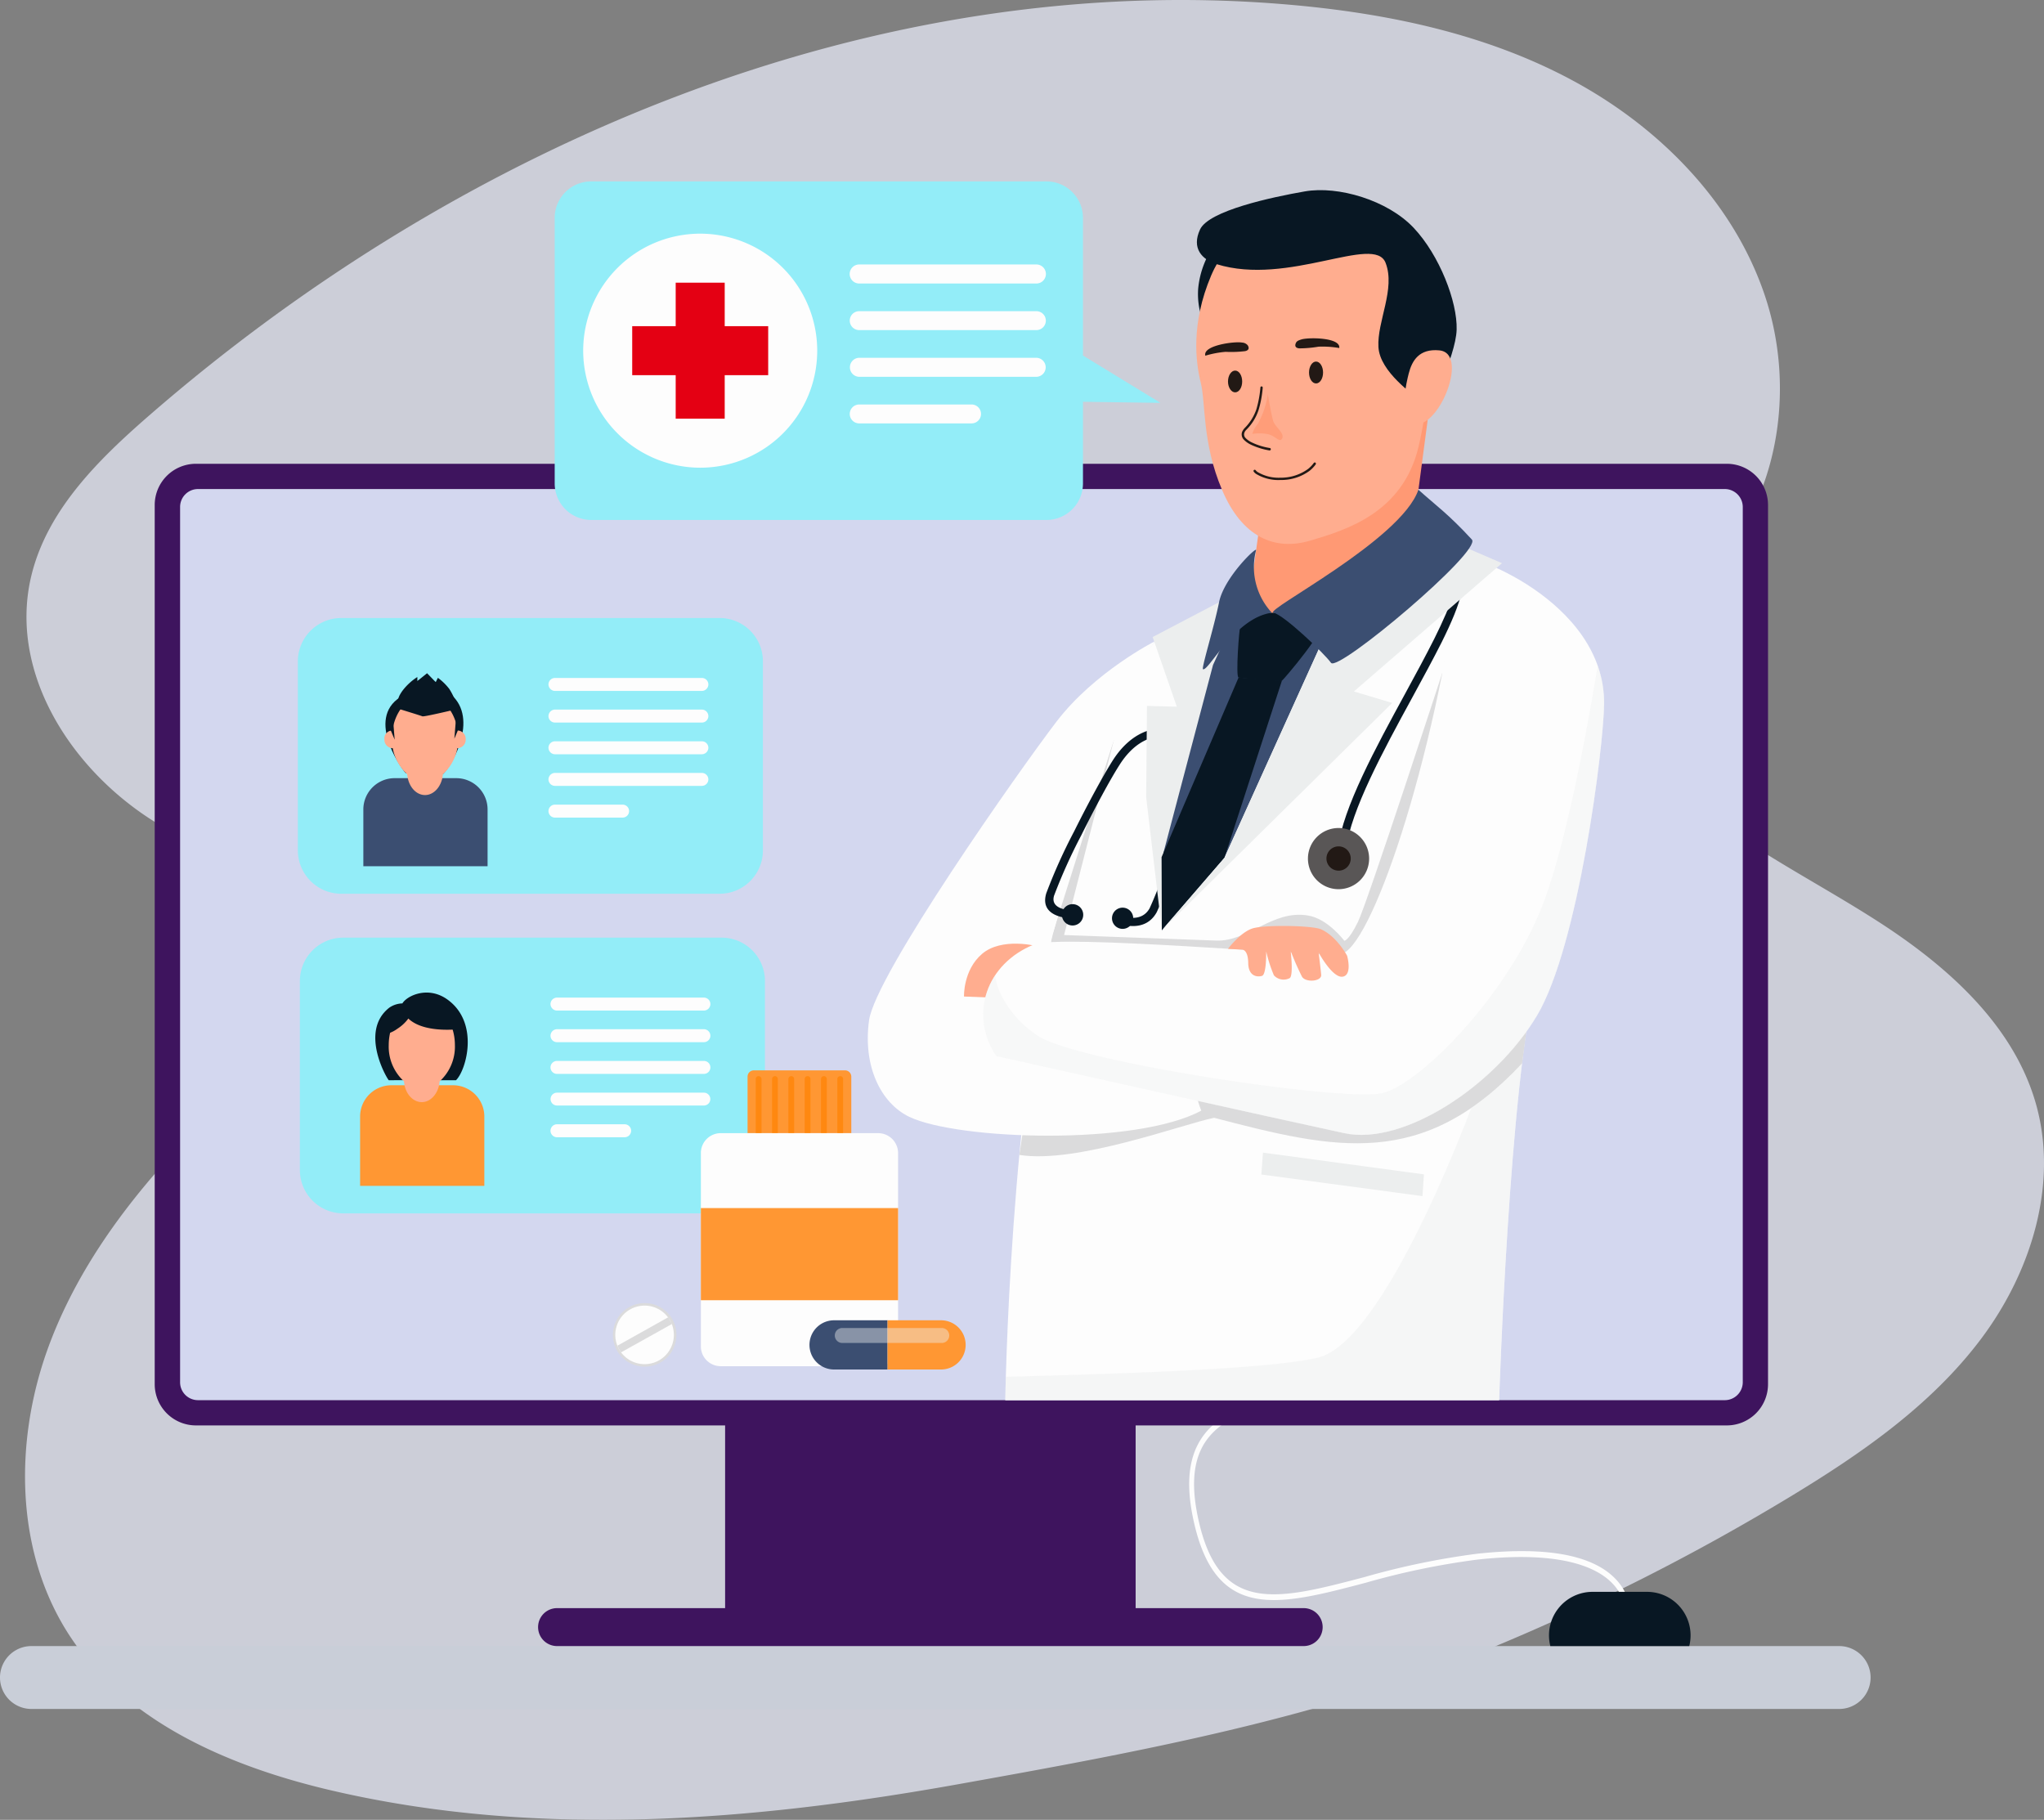<svg id="Grupo_283" data-name="Grupo 283" xmlns="http://www.w3.org/2000/svg" xmlns:xlink="http://www.w3.org/1999/xlink" width="415.383" height="369.821" viewBox="0 0 415.383 369.821">
  <rect x="0" y="0" width="415.383" height="369.821" fill="#808080" stroke="none"/>
  <defs>
    <clipPath id="clip-path">
      <rect id="Rectángulo_142" data-name="Rectángulo 142" width="415.383" height="369.821" fill="none"/>
    </clipPath>
    <clipPath id="clip-path-3">
      <rect id="Rectángulo_133" data-name="Rectángulo 133" width="410.292" height="369.821" transform="translate(5.091)" fill="none"/>
    </clipPath>
    <clipPath id="clip-path-4">
      <rect id="Rectángulo_135" data-name="Rectángulo 135" width="126.169" height="95.383" transform="translate(199.815 135.25)" fill="none"/>
    </clipPath>
    <clipPath id="clip-path-5">
      <rect id="Rectángulo_136" data-name="Rectángulo 136" width="105.023" height="68.443" transform="translate(204.302 216.096)" fill="none"/>
    </clipPath>
    <clipPath id="clip-path-6">
      <path id="Trazado_1288" data-name="Trazado 1288" d="M68.981,196.145a2.133,2.133,0,0,0-2.113,2.114V238.9a2.109,2.109,0,0,0,2.113,2.086h35.154a2.085,2.085,0,0,0,2.086-2.086V198.259a2.109,2.109,0,0,0-2.086-2.114Z" fill="none"/>
    </clipPath>
    <clipPath id="clip-path-8">
      <path id="Trazado_1310" data-name="Trazado 1310" d="M68.569,131.188a2.114,2.114,0,0,0-2.113,2.113v40.615a2.132,2.132,0,0,0,2.113,2.113h35.155a2.108,2.108,0,0,0,2.085-2.113V133.3a2.091,2.091,0,0,0-2.085-2.113Z" fill="none"/>
    </clipPath>
    <clipPath id="clip-path-10">
      <rect id="Rectángulo_140" data-name="Rectángulo 140" width="23.334" height="3.041" transform="translate(169.611 269.874)" fill="none"/>
    </clipPath>
  </defs>
  <g id="Grupo_282" data-name="Grupo 282" clip-path="url(#clip-path)">
    <g id="Grupo_270" data-name="Grupo 270">
      <g id="Grupo_269" data-name="Grupo 269" clip-path="url(#clip-path)">
        <g id="Grupo_262" data-name="Grupo 262" opacity="0.7">
          <g id="Grupo_261" data-name="Grupo 261">
            <g id="Grupo_260" data-name="Grupo 260" clip-path="url(#clip-path-3)">
              <path id="Trazado_1232" data-name="Trazado 1232" d="M363.623,304.266c14.513-8.779,28.8-18.638,38.982-32.2s15.775-31.507,11.118-47.817c-4.557-15.96-17.907-27.838-31.848-36.846s-29.234-16.214-41.4-27.508c-6.286-5.837-11.955-13.869-10.474-22.318,1.608-9.178,10.671-14.7,17.248-21.3,14.144-14.19,17.787-36.908,11.5-55.933S337.406,26,319.784,16.461,282.1,2.713,262.144.965C177.982-6.407,93.817,29.142,30.1,84.622,19.962,93.451,9.815,103.5,6.486,116.529c-5.63,22.026,11.051,44.75,31.757,54.134,8.962,4.062,19.69,7.188,23.934,16.064,3.145,6.577,1.55,14.61-2.15,20.892s-9.242,11.221-14.514,16.256C30.686,238.036,17.1,254.191,9.957,273.411s-7,41.99,4.274,59.117c11.639,17.688,32.8,26.611,53.424,31.391,41.812,9.687,85.214,6.16,127.068-1.33,36.884-6.6,73.834-13.388,108.529-27.773a448.837,448.837,0,0,0,60.371-30.55" fill="#eceffe" fill-rule="evenodd"/>
            </g>
          </g>
        </g>
        <path id="Trazado_1233" data-name="Trazado 1233" d="M373.754,347.292H6.39a6.39,6.39,0,1,1,0-12.78H373.754a6.39,6.39,0,1,1,0,12.78" fill="#c9ced8" fill-rule="evenodd"/>
        <path id="Trazado_1234" data-name="Trazado 1234" d="M243.331,293.741c3.323-6.682,11.309-8.97,19.762-11.393,14.81-4.245,31.6-9.056,31.878-37.632l.988.014c-.129,13.15-3.693,22.6-10.9,28.881-6.26,5.461-14.484,7.817-21.74,9.9-8.245,2.362-16.034,4.6-19.143,10.846-1.77,3.56-1.987,8.249-.661,14.337,4.262,19.564,16.007,16.471,33.787,11.794a155.027,155.027,0,0,1,22.9-4.744c14.261-1.542,23.82.293,28.415,5.453a10.671,10.671,0,0,1,2.189,3.76h-1.078a9.555,9.555,0,0,0-1.785-2.888c-3.013-3.382-10.256-7.02-27.652-5.137a154.233,154.233,0,0,0-22.781,4.72c-17.678,4.652-30.451,8.014-34.955-12.655-1.4-6.415-1.144-11.4.771-15.253" fill="#fdfdfd"/>
        <path id="Trazado_1235" data-name="Trazado 1235" d="M343.291,334.512a8.847,8.847,0,0,0-8.6-11.02H323.665a8.843,8.843,0,0,0-8.605,11.02Z" fill="#081723" fill-rule="evenodd"/>
        <rect id="Rectángulo_134" data-name="Rectángulo 134" width="83.427" height="44.21" transform="translate(147.358 284.539)" fill="#3e145e"/>
        <path id="Trazado_1236" data-name="Trazado 1236" d="M113.205,334.512H264.936a3.855,3.855,0,1,0,0-7.711H113.205a3.855,3.855,0,0,0,0,7.711" fill="#3e145e" fill-rule="evenodd"/>
        <path id="Trazado_1237" data-name="Trazado 1237" d="M39.81,94.25H350.956a8.375,8.375,0,0,1,8.343,8.343V281.328a8.374,8.374,0,0,1-8.343,8.342H39.81a8.38,8.38,0,0,1-8.37-8.342V102.593a8.381,8.381,0,0,1,8.37-8.343" fill="#3e145e" fill-rule="evenodd"/>
        <path id="Trazado_1238" data-name="Trazado 1238" d="M40.221,99.382H350.544a3.66,3.66,0,0,1,3.623,3.65V280.916a3.655,3.655,0,0,1-3.623,3.623H40.221a3.637,3.637,0,0,1-3.622-3.623V103.032a3.642,3.642,0,0,1,3.622-3.65" fill="#d3d7ef" fill-rule="evenodd"/>
        <path id="Trazado_1239" data-name="Trazado 1239" d="M251.037,120.65l-16.384,9.688s-9.687,12.513-19.6,52.991c-9.906,40.506-10.756,101.21-10.756,101.21H304.66s2-63.722,7.684-86.775,13.007-54.062,9.331-62.24c-3.651-8.178-25.825-22.777-25.825-22.777Z" fill="#fdfdfd" fill-rule="evenodd"/>
        <path id="Trazado_1240" data-name="Trazado 1240" d="M241.981,147.571s3.376,3.485,1.646,10.868c-.9,3.869-2.771,10.537-4.61,16.328a74.679,74.679,0,0,1-3.952,10.62c-2.47,4.474-7.738,2.25-7.738,2.25l.6-1.536c.028,0,3.952,1.646,5.708-1.537a77.087,77.087,0,0,0,3.815-10.291c1.811-5.79,3.65-12.377,4.555-16.219,1.537-6.5-1.234-9.358-1.262-9.358Z" fill="#081723"/>
        <path id="Trazado_1241" data-name="Trazado 1241" d="M207.156,234.7c11.553,1.866,33.1-6.229,39.573-7.546,24.671,6.448,42.37,10.62,62.6-11.06,0,0,.85-6.285.822-6.367l-17.042-73s-15.2,46.653-17.15,50.632c-1.949,3.952-2.774,3.815-2.774,3.815s-3.347-4.5-7.409-5.132c-7.272-1.18-12.074,5.351-18.66,5.1l-30.873-1.125,10.181-39.874L213.8,190.135Z" fill="#dbdbdc" fill-rule="evenodd"/>
        <path id="Trazado_1242" data-name="Trazado 1242" d="M234.654,130.338s-12.158,6.147-19.925,16.273c-7.737,10.127-36.827,51.483-38.118,60.731-1.289,9.276,2.36,16.823,8.179,19.622,9.879,4.72,46.049,5.9,59.331-1.262,0,0-2-4.858-1.483-8.727L212.15,197.134c2.305-11.334,17.179-59.057,22.5-66.8" fill="#fdfdfd" fill-rule="evenodd"/>
        <path id="Trazado_1243" data-name="Trazado 1243" d="M235.037,149.795s-3.979.027-7.547,5.68c-1.948,3.047-5.021,8.782-7.738,14.243a111.441,111.441,0,0,0-5.544,12.295c-.933,3.1,4.007,2.991,4.007,2.991l.027,1.646c-.027,0-7.189.192-5.626-5.1a110.828,110.828,0,0,1,5.653-12.569c2.746-5.515,5.873-11.306,7.822-14.38,4.061-6.422,8.891-6.449,8.919-6.449Z" fill="#081723"/>
        <path id="Trazado_1244" data-name="Trazado 1244" d="M236.108,189.038l-3.183-27.086.164-18.5,6.066.165-4.913-14.161,16.8-8.809.383,21.735Z" fill="#eceeee" fill-rule="evenodd"/>
        <path id="Trazado_1245" data-name="Trazado 1245" d="M287.975,114.805c-3.431,2.195-19.951,17.069-19.951,17.069L248.841,174.3l-12.733,14.737.33-15.753,10.071-38.145,6.888-15.011,34.77-7.986Z" fill="#3b4e71" fill-rule="evenodd"/>
        <path id="Trazado_1246" data-name="Trazado 1246" d="M212.205,192.77c-1.619-.768-8.754-2.25-12.624,1.07-3.869,3.294-3.677,8.672-3.677,8.672l8.7.33Z" fill="#ffad8f" fill-rule="evenodd"/>
        <path id="Trazado_1247" data-name="Trazado 1247" d="M251.7,137.692l-15.643,36.5.055,14.847L248.841,174.3l11.663-35.95Z" fill="#081723" fill-rule="evenodd"/>
        <path id="Trazado_1248" data-name="Trazado 1248" d="M257.129,98.422l-2.552,18.359s.713,8.288,6.421,8.947,25.879-15.89,26.318-19.1l3.293-24.863Z" fill="#ff9974" fill-rule="evenodd"/>
        <path id="Trazado_1249" data-name="Trazado 1249" d="M252.079,127.127c-.274.549-.987,10.456-.384,10.565.576.11,8.425.934,8.809.659s9.551-11,7.986-11.91c-2.223-1.29-12.926-3.952-16.411.686" fill="#081723" fill-rule="evenodd"/>
        <path id="Trazado_1250" data-name="Trazado 1250" d="M258.474,124.52c-7.547.988-12.843,11.965-14,11.471-.357-.165,2.251-8.535,3.266-13.612,1.015-5.049,7.739-11.443,7.519-10.565a13.611,13.611,0,0,0,3.211,12.706" fill="#3b4e71" fill-rule="evenodd"/>
        <path id="Trazado_1251" data-name="Trazado 1251" d="M296.948,113.487c-5.461,42.18-18.634,79.914-24.589,80.408-5.955.466-56.861-4.09-62.24-1.949-9.577,3.842-13.31,14.133-7.629,22.668,0,0,58.673,13.09,70.721,15.67,12.074,2.579,30.653-9.688,39.133-23.9s13.556-54.694,13.639-63.311c.219-21.24-28.815-31.367-29.035-29.583" fill="#fdfdfd" fill-rule="evenodd"/>
        <path id="Trazado_1252" data-name="Trazado 1252" d="M295.576,114.612c3.431,1.7,1.4,7.876-2.606,15.917-1.7,3.375-3.788,7.218-5.956,11.2-5.956,10.922-12.459,22.887-13.474,30.818l-1.647-.192c1.042-8.233,7.657-20.363,13.666-31.4,2.141-3.924,4.172-7.684,5.928-11.169,3.568-7.19,5.6-12.6,3.348-13.694Z" fill="#081723"/>
        <path id="Trazado_1253" data-name="Trazado 1253" d="M291.625,108.575l13.611,5.873-30.1,26.07,7.793,2.333-46.818,46.186L248.841,174.3l19.182-42.427Z" fill="#eceeee" fill-rule="evenodd"/>
        <path id="Trazado_1254" data-name="Trazado 1254" d="M288.249,99.519c-3.458,10.236-31.56,24.562-29.446,25s10.263,8.206,11.69,10.182c1.428,1.948,30.736-22.75,28.623-25.056-4.857-5.269-7.245-6.86-10.867-10.126" fill="#3b4e71" fill-rule="evenodd"/>
        <path id="Trazado_1255" data-name="Trazado 1255" d="M268.381,188.818c3.238,1.372,5.379,5.406,5.379,5.406s1.125,3.925-.906,4.254c-2.058.329-4.885-4.912-4.885-4.912s.412,3.21.521,4.555c.11,1.318-3.129,1.619-3.9.357a57.049,57.049,0,0,1-2.306-5.242s.6,4.858-.164,5.517a2.662,2.662,0,0,1-3.238-.55,29.51,29.51,0,0,1-1.565-4.857s.082,4.693-.85,4.967c-.906.275-2.745.165-2.8-2.579-.027-2.772-1.207-2.745-1.207-2.745l-2.909-.164s2.524-3.4,5.05-4.172c2.551-.741,11.91-.576,13.776.165" fill="#ffad8f" fill-rule="evenodd"/>
        <g id="Grupo_265" data-name="Grupo 265" opacity="0.38">
          <g id="Grupo_264" data-name="Grupo 264">
            <g id="Grupo_263" data-name="Grupo 263" clip-path="url(#clip-path-4)">
              <path id="Trazado_1256" data-name="Trazado 1256" d="M200.24,202.677a14.809,14.809,0,0,0,2.25,11.938s2.58.576,6.724,1.481c.219.055.466.11.685.165,7.932,1.756,21.1,4.693,33.535,7.464,12.871,2.854,25,5.544,29.777,6.559,11.114,2.388,27.744-7.821,36.937-20.554.8-1.1,1.537-2.223,2.2-3.348,8.48-14.216,13.556-54.694,13.639-63.311a22.689,22.689,0,0,0-1.29-7.821c-.659,4.007-1.482,8.672-2.388,13.556-2.469,13.036-5.735,27.718-9.3,36.335a74.762,74.762,0,0,1-5.955,11.334c-8.4,13.337-20.2,24.2-26.072,25.659-4.007,1.015-21.679-.878-38.42-3.678-14.379-2.415-28.074-5.488-31.778-8.04-.247-.165-.494-.33-.714-.494a21.208,21.208,0,0,1-6.311-7.136,13.461,13.461,0,0,1-1.537-4.583,15.133,15.133,0,0,0-1.976,4.474" fill="#eceeee" fill-rule="evenodd"/>
            </g>
          </g>
        </g>
        <path id="Trazado_1257" data-name="Trazado 1257" d="M272.03,180.7a6.216,6.216,0,1,0-6.229-6.229,6.218,6.218,0,0,0,6.229,6.229" fill="#595656" fill-rule="evenodd"/>
        <path id="Trazado_1258" data-name="Trazado 1258" d="M272.03,176.935a2.469,2.469,0,1,0-2.47-2.47,2.477,2.477,0,0,0,2.47,2.47" fill="#221915" fill-rule="evenodd"/>
        <path id="Trazado_1259" data-name="Trazado 1259" d="M217.968,188.077a2.168,2.168,0,1,0-2.168-2.168,2.172,2.172,0,0,0,2.168,2.168" fill="#081723" fill-rule="evenodd"/>
        <path id="Trazado_1260" data-name="Trazado 1260" d="M228.15,188.763a2.155,2.155,0,1,0-2.168-2.168,2.155,2.155,0,0,0,2.168,2.168" fill="#081723" fill-rule="evenodd"/>
        <path id="Trazado_1261" data-name="Trazado 1261" d="M247.2,49.216a18.346,18.346,0,0,0-3.705,9.44,15.4,15.4,0,0,0,1.345,7.492l7.575-17.015Z" fill="#081723" fill-rule="evenodd"/>
        <path id="Trazado_1262" data-name="Trazado 1262" d="M288.3,90.682c-3.155,13.557-14.791,17.042-22.036,19.183s-13.859-.714-17.92-10.319c-4.09-9.6-3.294-17.728-4.336-21.817-1.016-4.089-2.031-11.938,2.112-21.707,6.5-15.313,25.083-16.164,36.39-4.885,8.232,8.178,9.275,24.726,5.79,39.545" fill="#ffad8f" fill-rule="evenodd"/>
        <path id="Trazado_1263" data-name="Trazado 1263" d="M288.057,81.105c-.576-.878-7.656-5.434-7.931-10.593-.3-5.159,3.513-11.8,1.454-17.1-2.277-5.9-19.758,4.8-34.331.274-2.963-.933-5.159-3.21-3.375-7.052,1.757-3.815,14.518-6.559,21.3-7.739s16.795,1.784,22.091,7.382,8.919,15.094,8.755,20.692c-.138,5.6-6.284,17.591-6.284,17.591Z" fill="#081723" fill-rule="evenodd"/>
        <path id="Trazado_1264" data-name="Trazado 1264" d="M292.5,71.2c6.586.631-1.043,18.25-6.093,14.462-2.03-1.536-.6-7.93-.136-9.714.685-2.717,2.167-5.132,6.229-4.748" fill="#ffad8f" fill-rule="evenodd"/>
        <path id="Trazado_1265" data-name="Trazado 1265" d="M256.141,78.745a.232.232,0,0,1,.274-.219.245.245,0,0,1,.193.274,21.724,21.724,0,0,1-.851,4.555,10.13,10.13,0,0,1-2.47,3.98,1.559,1.559,0,0,0-.412.631,1.019,1.019,0,0,0,.247,1.043,4.308,4.308,0,0,0,1.345.933,13,13,0,0,0,3.568,1.1.249.249,0,0,1-.055.495,14.314,14.314,0,0,1-3.733-1.153,4.929,4.929,0,0,1-1.508-1.071,1.523,1.523,0,0,1-.329-1.509,2.637,2.637,0,0,1,.521-.8,10.013,10.013,0,0,0,2.387-3.814,22.079,22.079,0,0,0,.823-4.446" fill="#221915"/>
        <path id="Trazado_1266" data-name="Trazado 1266" d="M254.8,95.869a.257.257,0,0,1,.028-.357.261.261,0,0,1,.357.055,1.62,1.62,0,0,0,.384.357,8.33,8.33,0,0,0,4.637,1.153,9.339,9.339,0,0,0,5.626-1.784,6.006,6.006,0,0,0,1.153-1.208.261.261,0,0,1,.357-.055.289.289,0,0,1,.027.357,6.834,6.834,0,0,1-1.235,1.29,9.7,9.7,0,0,1-5.928,1.866,8.723,8.723,0,0,1-4.939-1.235,1.783,1.783,0,0,1-.467-.439" fill="#221915"/>
        <path id="Trazado_1267" data-name="Trazado 1267" d="M267.969,70.448a23.449,23.449,0,0,1-3.947.344c-.724-.072-.955-.468-.667-1.1.2-.435.657-.558,1.08-.7,1.388-.467,8.063-.44,7.729,1.733a19.938,19.938,0,0,0-4.2-.274" fill="#221915"/>
        <path id="Trazado_1268" data-name="Trazado 1268" d="M249.082,71.5a23.383,23.383,0,0,0,3.96-.143c.709-.159.891-.58.526-1.176a1.569,1.569,0,0,0-1.158-.562c-1.434-.293-8.056.551-7.458,2.666a19.922,19.922,0,0,1,4.13-.785" fill="#221915"/>
        <path id="Trazado_1269" data-name="Trazado 1269" d="M267.448,77.922c.8,0,1.426-.988,1.426-2.223,0-1.207-.631-2.223-1.426-2.223s-1.427,1.016-1.427,2.223c0,1.235.63,2.223,1.427,2.223" fill="#221915" fill-rule="evenodd"/>
        <path id="Trazado_1270" data-name="Trazado 1270" d="M251.009,79.733c.8,0,1.428-.988,1.428-2.2,0-1.235-.632-2.222-1.428-2.222s-1.454.987-1.454,2.222c0,1.208.659,2.2,1.454,2.2" fill="#221915" fill-rule="evenodd"/>
        <path id="Trazado_1271" data-name="Trazado 1271" d="M257.651,80.117a17.8,17.8,0,0,1-2.059,6.065,5.183,5.183,0,0,0-1.1,2,9.292,9.292,0,0,1,2.909,0c1.728.22,2.607,1.921,3.156.933.549-1.015-1.372-2.387-1.757-3.4-.383-.988-1.152-5.6-1.152-5.6" fill="#ff9d79" fill-rule="evenodd"/>
        <path id="Trazado_1272" data-name="Trazado 1272" d="M256.662,234.236l32.712,4.418-.3,4.418-32.739-4.39Z" fill="#eceeee" fill-rule="evenodd"/>
        <g id="Grupo_268" data-name="Grupo 268" opacity="0.46">
          <g id="Grupo_267" data-name="Grupo 267">
            <g id="Grupo_266" data-name="Grupo 266" clip-path="url(#clip-path-5)">
              <path id="Trazado_1273" data-name="Trazado 1273" d="M299.007,225.125c-4.336,11.361-19.128,47.888-31.175,50.769-10.841,2.58-46.159,3.4-63.421,3.9-.082,3.046-.109,4.748-.109,4.748H304.66s1.262-40.341,4.665-68.443a63.908,63.908,0,0,1-10.318,9.029" fill="#eceeee" fill-rule="evenodd"/>
            </g>
          </g>
        </g>
        <path id="Trazado_1274" data-name="Trazado 1274" d="M235.833,81.873,220.081,72.25V44.276a7.407,7.407,0,0,0-7.382-7.409H120.135a7.413,7.413,0,0,0-7.41,7.409v53.98a7.431,7.431,0,0,0,7.41,7.41H212.7a7.425,7.425,0,0,0,7.382-7.41V81.649Z" fill="#93edf8" fill-rule="evenodd"/>
        <path id="Trazado_1275" data-name="Trazado 1275" d="M142.309,95.046a23.78,23.78,0,1,0-23.793-23.793,23.816,23.816,0,0,0,23.793,23.793" fill="#fdfdfd" fill-rule="evenodd"/>
        <path id="Trazado_1276" data-name="Trazado 1276" d="M137.314,57.449h9.962v8.836h8.837v9.962h-8.837v8.837h-9.962V76.247h-8.837V66.285h8.837Z" fill="#e40013" fill-rule="evenodd"/>
        <path id="Trazado_1277" data-name="Trazado 1277" d="M174.609,53.744h36.005a1.935,1.935,0,0,1,0,3.87H174.609a1.935,1.935,0,0,1,0-3.87" fill="#fdfdfd" fill-rule="evenodd"/>
        <path id="Trazado_1278" data-name="Trazado 1278" d="M174.609,63.24h36.005a1.921,1.921,0,1,1,0,3.842H174.609a1.921,1.921,0,0,1,0-3.842" fill="#fdfdfd" fill-rule="evenodd"/>
        <path id="Trazado_1279" data-name="Trazado 1279" d="M174.609,72.708h36.005a1.935,1.935,0,0,1,0,3.869H174.609a1.935,1.935,0,0,1,0-3.869" fill="#fdfdfd" fill-rule="evenodd"/>
        <path id="Trazado_1280" data-name="Trazado 1280" d="M174.609,82.2h22.832a1.921,1.921,0,1,1,0,3.842H174.609a1.921,1.921,0,0,1,0-3.842" fill="#fdfdfd" fill-rule="evenodd"/>
        <path id="Trazado_1281" data-name="Trazado 1281" d="M68.982,196.145h35.153a2.107,2.107,0,0,1,2.086,2.113V238.9a2.084,2.084,0,0,1-2.086,2.086H68.982a2.108,2.108,0,0,1-2.113-2.086V198.258a2.131,2.131,0,0,1,2.113-2.113" fill="#fdfdfd" fill-rule="evenodd"/>
        <path id="Trazado_1282" data-name="Trazado 1282" d="M69.749,190.547h76.923a8.807,8.807,0,0,1,8.781,8.782V237.8a8.807,8.807,0,0,1-8.781,8.782H69.749A8.814,8.814,0,0,1,60.94,237.8V199.329a8.814,8.814,0,0,1,8.809-8.782" fill="#93edf8" fill-rule="evenodd"/>
      </g>
    </g>
    <g id="Grupo_272" data-name="Grupo 272">
      <g id="Grupo_271" data-name="Grupo 271" clip-path="url(#clip-path-6)">
        <path id="Trazado_1283" data-name="Trazado 1283" d="M79.026,219.526c.219-.027,13.639,0,13.639,0,2.113-2.058,4.83-11.746-1.785-16.438-3.9-2.772-8.15-.769-9.11.823a4.9,4.9,0,0,0-2.635.851c-6.284,4.857-.3,14.791-.109,14.764" fill="#081723" fill-rule="evenodd"/>
        <path id="Trazado_1284" data-name="Trazado 1284" d="M79.546,220.542H92.061a6.365,6.365,0,0,1,6.366,6.339v22.366H73.18V226.881a6.365,6.365,0,0,1,6.366-6.339" fill="#ff9733" fill-rule="evenodd"/>
        <path id="Trazado_1285" data-name="Trazado 1285" d="M89.344,219.746c-.192,2.387-1.757,4.226-3.623,4.226-1.894,0-3.457-1.839-3.622-4.226a9.525,9.525,0,0,1-3.1-7.355c0-4.8,2.992-8.7,6.723-8.7,3.705,0,6.724,3.9,6.724,8.7a9.525,9.525,0,0,1-3.1,7.355" fill="#ffad8f" fill-rule="evenodd"/>
        <path id="Trazado_1286" data-name="Trazado 1286" d="M81.577,204.6c1.646,6.257,12.926,4.418,12.9,4.391-.192-.192-1.893-4.117-4.39-5.3a11.719,11.719,0,0,0-7.356-.164,3.248,3.248,0,0,0-1.152,1.07" fill="#081723" fill-rule="evenodd"/>
        <path id="Trazado_1287" data-name="Trazado 1287" d="M83.91,205.394a8.285,8.285,0,0,1-3.129,3.65,6.357,6.357,0,0,1-3.9,1.262s.3-3.211,2.222-4.473a12.431,12.431,0,0,1,4.144-1.619Z" fill="#081723" fill-rule="evenodd"/>
      </g>
    </g>
    <g id="Grupo_274" data-name="Grupo 274">
      <g id="Grupo_273" data-name="Grupo 273" clip-path="url(#clip-path)">
        <path id="Trazado_1289" data-name="Trazado 1289" d="M113.192,202.732h29.857a1.318,1.318,0,0,1,1.318,1.317,1.335,1.335,0,0,1-1.318,1.317H113.192a1.334,1.334,0,0,1-1.317-1.317,1.317,1.317,0,0,1,1.317-1.317" fill="#fdfdfd" fill-rule="evenodd"/>
        <path id="Trazado_1290" data-name="Trazado 1290" d="M113.192,209.153h29.857a1.336,1.336,0,0,1,1.318,1.317,1.318,1.318,0,0,1-1.318,1.318H113.192a1.317,1.317,0,0,1-1.317-1.318,1.335,1.335,0,0,1,1.317-1.317" fill="#fdfdfd" fill-rule="evenodd"/>
        <path id="Trazado_1291" data-name="Trazado 1291" d="M113.192,215.6h29.857a1.317,1.317,0,1,1,0,2.635H113.192a1.317,1.317,0,0,1,0-2.635" fill="#fdfdfd" fill-rule="evenodd"/>
        <path id="Trazado_1292" data-name="Trazado 1292" d="M113.192,222.051h29.857a1.3,1.3,0,1,1,0,2.607H113.192a1.3,1.3,0,1,1,0-2.607" fill="#fdfdfd" fill-rule="evenodd"/>
        <path id="Trazado_1293" data-name="Trazado 1293" d="M113.192,228.473h13.749a1.317,1.317,0,0,1,0,2.635H113.192a1.317,1.317,0,0,1,0-2.635" fill="#fdfdfd" fill-rule="evenodd"/>
        <path id="Trazado_1294" data-name="Trazado 1294" d="M68.57,131.188h35.154a2.091,2.091,0,0,1,2.086,2.113v40.616a2.108,2.108,0,0,1-2.086,2.112H68.57a2.132,2.132,0,0,1-2.114-2.112V133.3a2.115,2.115,0,0,1,2.114-2.113" fill="#fdfdfd" fill-rule="evenodd"/>
        <path id="Trazado_1295" data-name="Trazado 1295" d="M69.338,125.59H146.26a8.808,8.808,0,0,1,8.782,8.782v38.474a8.808,8.808,0,0,1-8.782,8.782H69.338a8.832,8.832,0,0,1-8.81-8.782V134.372a8.832,8.832,0,0,1,8.81-8.782" fill="#93edf8" fill-rule="evenodd"/>
        <path id="Trazado_1296" data-name="Trazado 1296" d="M112.78,137.775h29.857a1.318,1.318,0,0,1,1.318,1.317,1.336,1.336,0,0,1-1.318,1.317H112.78a1.334,1.334,0,0,1-1.317-1.317,1.317,1.317,0,0,1,1.317-1.317" fill="#fdfdfd" fill-rule="evenodd"/>
        <path id="Trazado_1297" data-name="Trazado 1297" d="M112.78,144.2h29.857a1.337,1.337,0,0,1,1.318,1.317,1.319,1.319,0,0,1-1.318,1.318H112.78a1.318,1.318,0,0,1-1.317-1.318,1.335,1.335,0,0,1,1.317-1.317" fill="#fdfdfd" fill-rule="evenodd"/>
        <path id="Trazado_1298" data-name="Trazado 1298" d="M112.78,150.645h29.857a1.318,1.318,0,0,1,1.318,1.317,1.336,1.336,0,0,1-1.318,1.317H112.78a1.335,1.335,0,0,1-1.317-1.317,1.317,1.317,0,0,1,1.317-1.317" fill="#fdfdfd" fill-rule="evenodd"/>
        <path id="Trazado_1299" data-name="Trazado 1299" d="M112.78,157.067h29.857a1.337,1.337,0,0,1,1.318,1.317,1.319,1.319,0,0,1-1.318,1.318H112.78a1.318,1.318,0,0,1-1.317-1.318,1.335,1.335,0,0,1,1.317-1.317" fill="#fdfdfd" fill-rule="evenodd"/>
        <path id="Trazado_1300" data-name="Trazado 1300" d="M112.78,163.516h13.748a1.317,1.317,0,1,1,0,2.634H112.78a1.317,1.317,0,1,1,0-2.634" fill="#fdfdfd" fill-rule="evenodd"/>
      </g>
    </g>
    <g id="Grupo_276" data-name="Grupo 276">
      <g id="Grupo_275" data-name="Grupo 275" clip-path="url(#clip-path-8)">
        <path id="Trazado_1301" data-name="Trazado 1301" d="M82.483,157.122c.192-.027,7.52.219,7.52.219,2.113-2.058,7.628-12.02,1.015-16.712-3.925-2.772-7.629-.714-8.59.878,0,0-.549-.3-1.674.576-6.256,4.857,1.538,15.066,1.729,15.039" fill="#081723" fill-rule="evenodd"/>
        <path id="Trazado_1302" data-name="Trazado 1302" d="M80.205,158.137H92.746a6.36,6.36,0,0,1,6.34,6.339v22.366H73.838V164.476a6.365,6.365,0,0,1,6.367-6.339" fill="#3b4e71" fill-rule="evenodd"/>
        <path id="Trazado_1303" data-name="Trazado 1303" d="M90,157.341c-.191,2.388-1.756,4.227-3.622,4.227-1.894,0-3.431-1.839-3.623-4.227a9.523,9.523,0,0,1-3.1-7.354c0-4.8,2.992-8.7,6.724-8.7,3.705,0,6.724,3.9,6.724,8.7a9.524,9.524,0,0,1-3.1,7.354" fill="#ffad8f" fill-rule="evenodd"/>
        <path id="Trazado_1304" data-name="Trazado 1304" d="M80.069,143.757c2.14-5.461,6.668-5.955,6.668-5.955a10.188,10.188,0,0,1,6.311,6.257s-6.942,1.674-7.216,1.509c-.275-.137-5.763-1.811-5.763-1.811" fill="#081723" fill-rule="evenodd"/>
        <path id="Trazado_1305" data-name="Trazado 1305" d="M81.083,142.3c.055-.22-.494-.192.659-1.866a11.7,11.7,0,0,1,3.073-2.854v.823l1.976-1.591,1.757,1.811.438-.878a11.256,11.256,0,0,1,2.333,2.277,14.427,14.427,0,0,1,1.208,2.388Z" fill="#081723" fill-rule="evenodd"/>
        <path id="Trazado_1306" data-name="Trazado 1306" d="M79.711,152.045a1.724,1.724,0,0,0,1.619-1.811,1.614,1.614,0,1,0-3.211,0,1.721,1.721,0,0,0,1.592,1.811" fill="#ffad8f" fill-rule="evenodd"/>
        <path id="Trazado_1307" data-name="Trazado 1307" d="M93.021,152.045a1.723,1.723,0,0,0,1.619-1.811,1.7,1.7,0,0,0-1.619-1.784,1.717,1.717,0,0,0-1.619,1.784,1.742,1.742,0,0,0,1.619,1.811" fill="#ffad8f" fill-rule="evenodd"/>
        <path id="Trazado_1308" data-name="Trazado 1308" d="M79.876,146.172l.329,4.144-.961-2.278Z" fill="#081723" fill-rule="evenodd"/>
        <path id="Trazado_1309" data-name="Trazado 1309" d="M92.664,145.98l-.329,4.144.96-2.278Z" fill="#081723" fill-rule="evenodd"/>
      </g>
    </g>
    <g id="Grupo_281" data-name="Grupo 281">
      <g id="Grupo_280" data-name="Grupo 280" clip-path="url(#clip-path)">
        <path id="Trazado_1311" data-name="Trazado 1311" d="M153.188,217.516h18.543A1.279,1.279,0,0,1,173,218.783v11.494H151.92V218.783a1.279,1.279,0,0,1,1.268-1.267" fill="#ff9733" fill-rule="evenodd"/>
        <path id="Trazado_1312" data-name="Trazado 1312" d="M154.156,218.691h0a.591.591,0,0,1,.6.576V230.6h-1.176V219.267a.57.57,0,0,1,.577-.576" fill="#ff8810" fill-rule="evenodd"/>
        <path id="Trazado_1313" data-name="Trazado 1313" d="M157.495,218.691h0a.584.584,0,0,1,.575.576V230.6H156.9V219.267a.591.591,0,0,1,.6-.576" fill="#ff8810" fill-rule="evenodd"/>
        <path id="Trazado_1314" data-name="Trazado 1314" d="M160.812,218.691h0a.57.57,0,0,1,.576.576V230.6h-1.175V219.267a.59.59,0,0,1,.6-.576" fill="#ff8810" fill-rule="evenodd"/>
        <path id="Trazado_1315" data-name="Trazado 1315" d="M164.129,218.691h0a.57.57,0,0,1,.575.576V230.6H163.53V219.267a.59.59,0,0,1,.6-.576" fill="#ff8810" fill-rule="evenodd"/>
        <path id="Trazado_1316" data-name="Trazado 1316" d="M167.445,218.691h0a.57.57,0,0,1,.576.576V230.6h-1.175V219.267a.59.59,0,0,1,.6-.576" fill="#ff8810" fill-rule="evenodd"/>
        <path id="Trazado_1317" data-name="Trazado 1317" d="M170.763,218.691h0a.57.57,0,0,1,.576.576V230.6h-1.175V219.267a.59.59,0,0,1,.6-.576" fill="#ff8810" fill-rule="evenodd"/>
        <path id="Trazado_1318" data-name="Trazado 1318" d="M146.461,230.277h31.995a4.056,4.056,0,0,1,4.055,4.031v39.3a4.056,4.056,0,0,1-4.055,4.031H146.461a4.035,4.035,0,0,1-4.03-4.031v-39.3a4.035,4.035,0,0,1,4.03-4.031" fill="#fdfdfd" fill-rule="evenodd"/>
        <rect id="Rectángulo_139" data-name="Rectángulo 139" width="40.08" height="18.727" transform="translate(142.431 245.503)" fill="#ff9733"/>
        <path id="Trazado_1319" data-name="Trazado 1319" d="M169.5,268.307h10.872v10H169.5a5,5,0,1,1,0-10" fill="#3b4e71" fill-rule="evenodd"/>
        <path id="Trazado_1320" data-name="Trazado 1320" d="M191.24,268.307H180.368v10H191.24a5,5,0,1,0,0-10" fill="#ff9733" fill-rule="evenodd"/>
        <path id="Trazado_1321" data-name="Trazado 1321" d="M127.85,265.635a6.46,6.46,0,1,1-2.488,8.776,6.469,6.469,0,0,1,2.488-8.776" fill="#dbdbdc" fill-rule="evenodd"/>
        <path id="Trazado_1322" data-name="Trazado 1322" d="M128.1,266.073a5.95,5.95,0,1,1-2.3,8.108,5.943,5.943,0,0,1,2.3-8.108" fill="#fdfdfd" fill-rule="evenodd"/>
        <path id="Trazado_1323" data-name="Trazado 1323" d="M135.774,267.709l-10.3,5.758a5.117,5.117,0,0,0,.322.715c.139.23.277.437.415.645l10.32-5.759a4.693,4.693,0,0,0-.346-.691,3.987,3.987,0,0,0-.414-.668" fill="#dbdbdc" fill-rule="evenodd"/>
        <g id="Grupo_279" data-name="Grupo 279" opacity="0.43">
          <g id="Grupo_278" data-name="Grupo 278">
            <g id="Grupo_277" data-name="Grupo 277" clip-path="url(#clip-path-10)">
              <path id="Trazado_1324" data-name="Trazado 1324" d="M171.131,269.874h20.294a1.521,1.521,0,0,1,0,3.041H171.131a1.521,1.521,0,0,1,0-3.041" fill="#eceeee" fill-rule="evenodd"/>
            </g>
          </g>
        </g>
      </g>
    </g>
  </g>
</svg>
